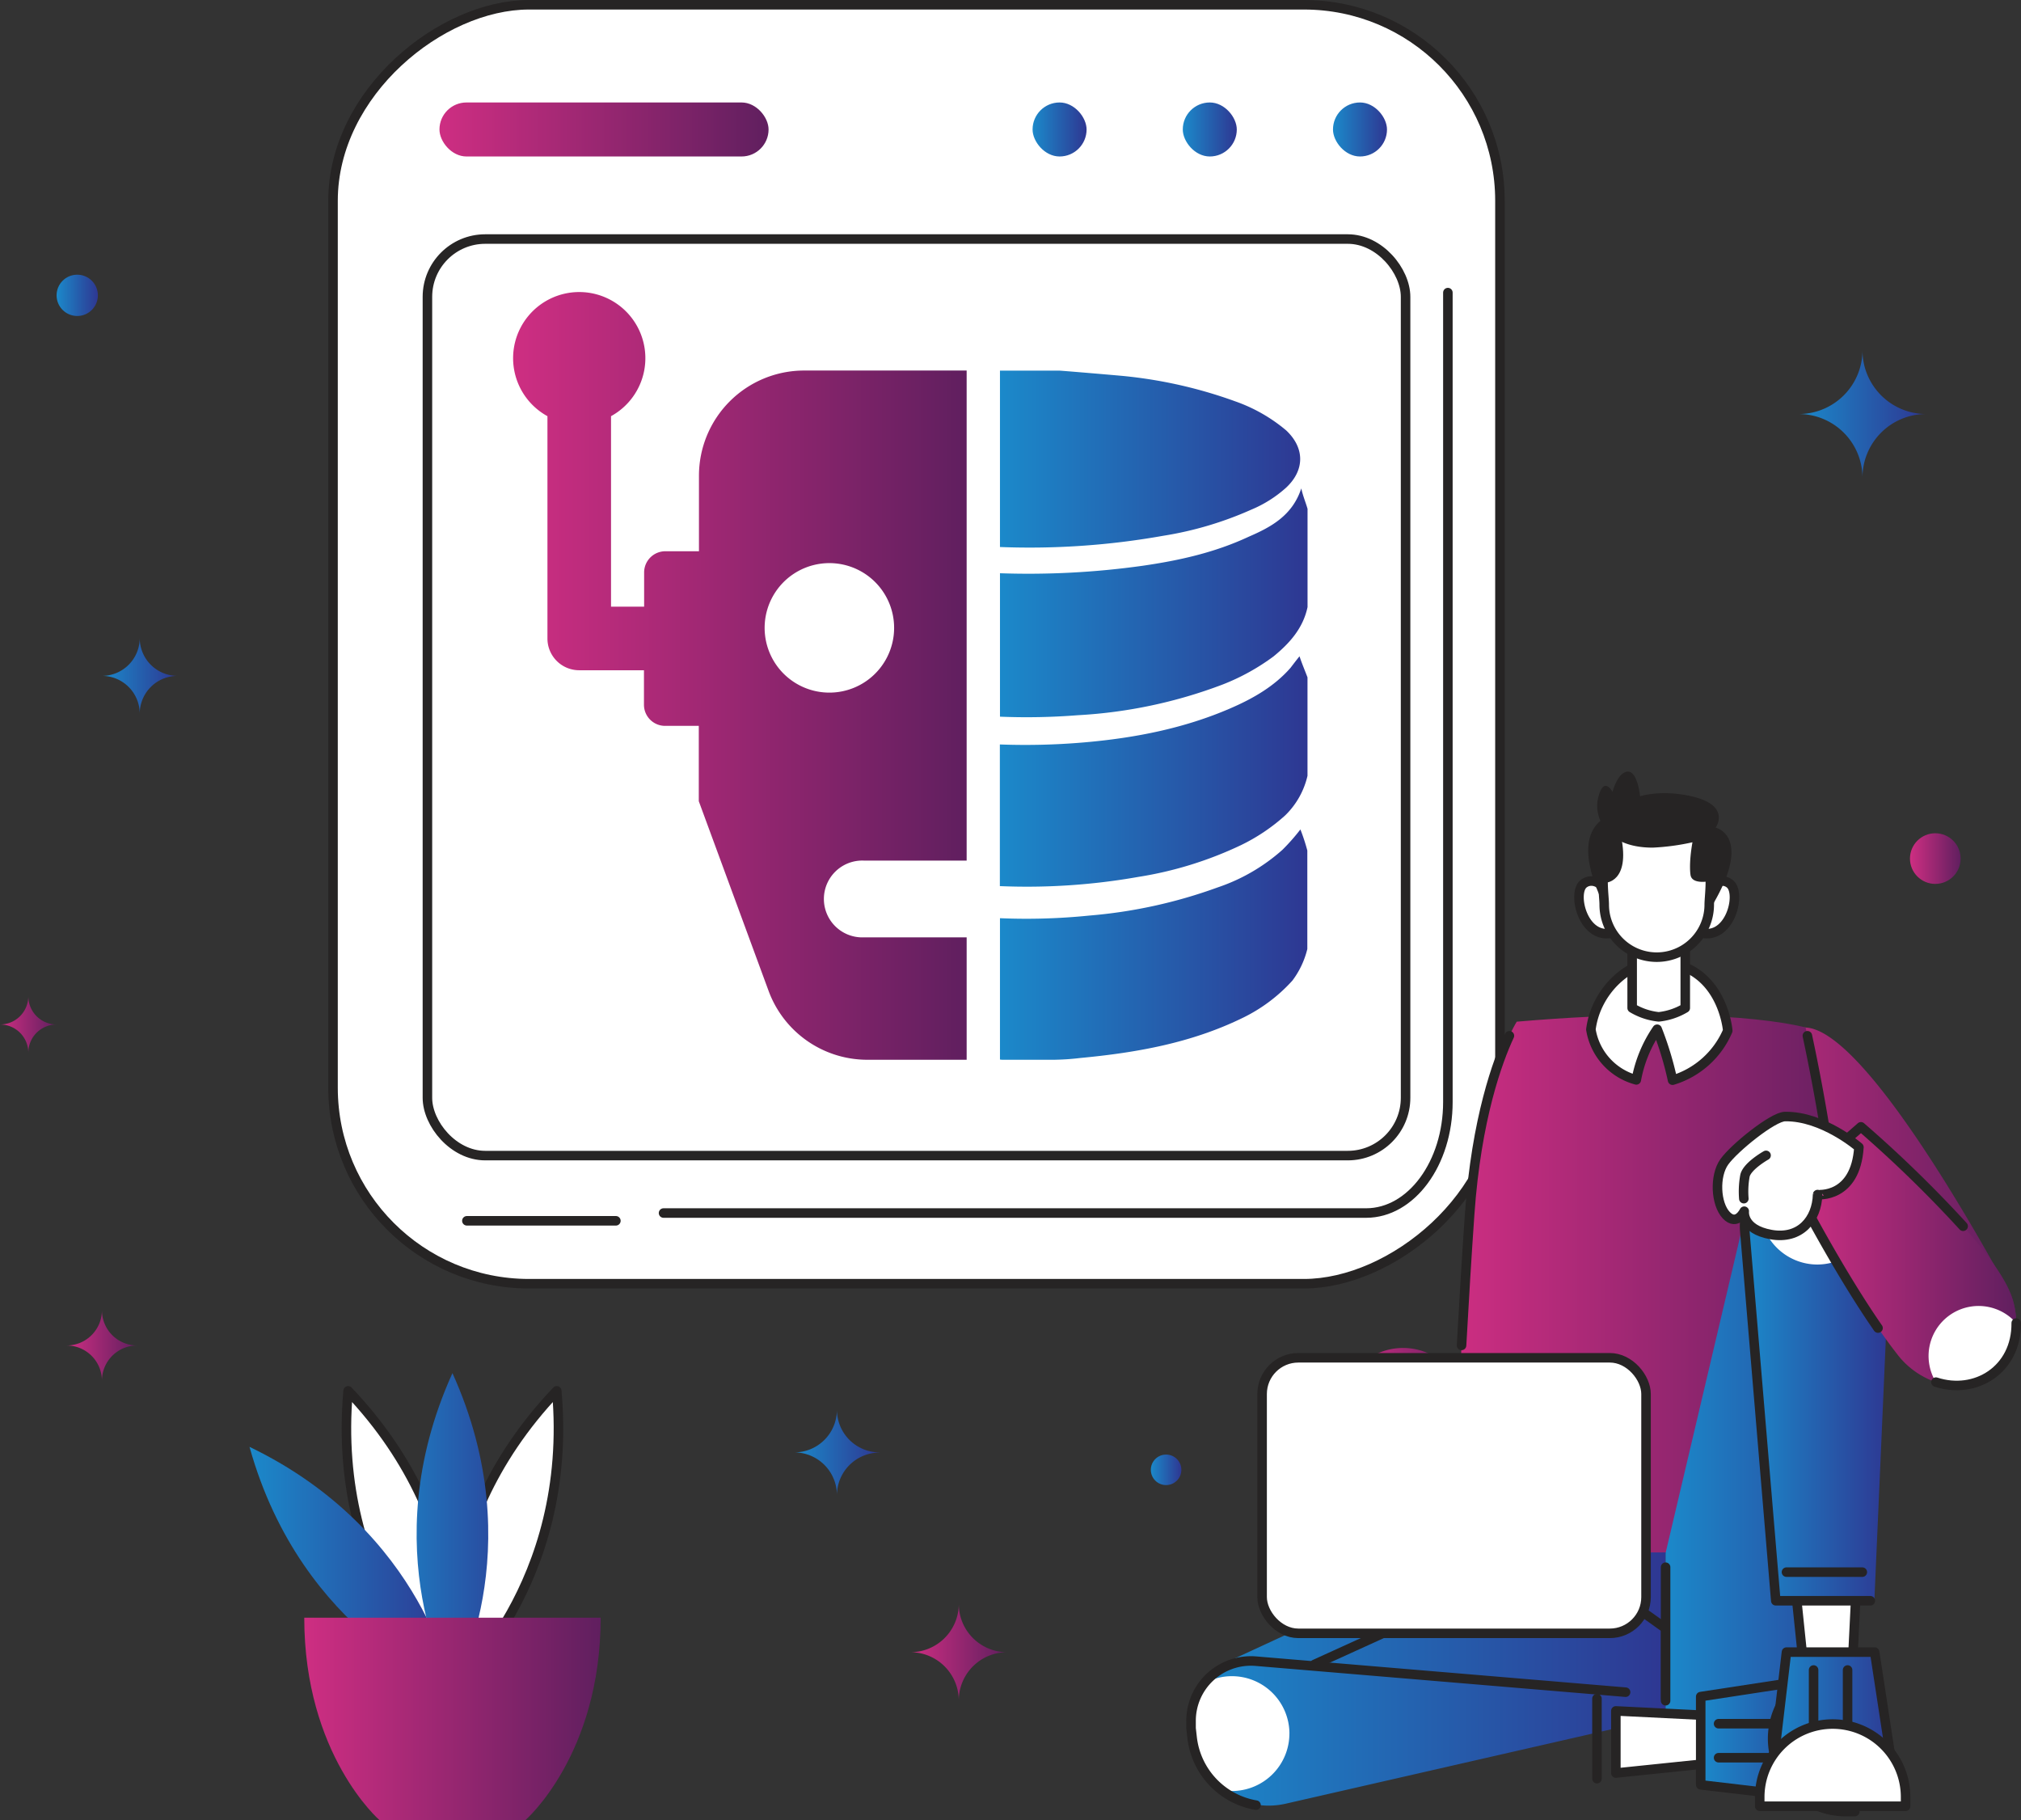 <svg id="Data_Science_AI" data-name="Data Science &amp; AI" xmlns="http://www.w3.org/2000/svg" xmlns:xlink="http://www.w3.org/1999/xlink" width="424.175" height="381.926" viewBox="0 0 424.175 381.926">
  <rect x="0" y="0" width="424.175" height="381.926" fill="#333333" stroke="none"/>
  <defs>
    <linearGradient id="linear-gradient" y1="0.5" x2="1" y2="0.5" gradientUnits="objectBoundingBox">
      <stop offset="0" stop-color="#ce2e82"/>
      <stop offset="1" stop-color="#601f5f"/>
    </linearGradient>
    <linearGradient id="linear-gradient-2" y1="0.5" x2="1" y2="0.5" gradientUnits="objectBoundingBox">
      <stop offset="0" stop-color="#1b89ca"/>
      <stop offset="1" stop-color="#2e3792"/>
    </linearGradient>
    <linearGradient id="linear-gradient-5" y1="0.5" x2="1" y2="0.5" xlink:href="#linear-gradient"/>
    <linearGradient id="linear-gradient-6" x1="0" y1="0.5" x2="1" y2="0.5" xlink:href="#linear-gradient-2"/>
    <linearGradient id="linear-gradient-7" x1="0" y1="0.5" x2="1.001" y2="0.5" xlink:href="#linear-gradient-2"/>
    <linearGradient id="linear-gradient-8" x1="0" y1="0.5" x2="1" y2="0.5" xlink:href="#linear-gradient-2"/>
    <linearGradient id="linear-gradient-9" x1="0" y1="0.5" x2="1" y2="0.5" xlink:href="#linear-gradient-2"/>
    <linearGradient id="linear-gradient-10" y1="0.5" x2="1" y2="0.5" xlink:href="#linear-gradient"/>
    <linearGradient id="linear-gradient-11" x1="-0.002" y1="0.499" x2="1" y2="0.499" xlink:href="#linear-gradient-2"/>
    <linearGradient id="linear-gradient-12" y1="0.499" x2="1" y2="0.499" xlink:href="#linear-gradient"/>
    <linearGradient id="linear-gradient-13" x1="0" y1="0.501" x2="1" y2="0.501" xlink:href="#linear-gradient-2"/>
    <linearGradient id="linear-gradient-14" x1="0" y1="0.502" x2="1" y2="0.502" xlink:href="#linear-gradient-2"/>
    <linearGradient id="linear-gradient-15" y1="0.5" x2="1" y2="0.5" xlink:href="#linear-gradient"/>
    <linearGradient id="linear-gradient-16" x1="0" y1="0.5" x2="1.001" y2="0.5" xlink:href="#linear-gradient-2"/>
    <linearGradient id="linear-gradient-17" x1="0" y1="0.5" x2="1.001" y2="0.5" xlink:href="#linear-gradient-2"/>
    <linearGradient id="linear-gradient-18" y1="0.5" x2="1" y2="0.5" xlink:href="#linear-gradient"/>
    <linearGradient id="linear-gradient-19" y1="0.5" x2="1" y2="0.5" xlink:href="#linear-gradient"/>
    <linearGradient id="linear-gradient-21" y1="0.5" x2="1" y2="0.5" xlink:href="#linear-gradient"/>
    <linearGradient id="linear-gradient-22" x1="0" y1="0.5" x2="1" y2="0.5" xlink:href="#linear-gradient-2"/>
    <linearGradient id="linear-gradient-23" y1="0.5" x2="1" y2="0.5" xlink:href="#linear-gradient"/>
    <linearGradient id="linear-gradient-24" x1="0" y1="0.5" x2="1" y2="0.5" xlink:href="#linear-gradient-2"/>
    <linearGradient id="linear-gradient-27" x1="-0.001" y1="0.5" x2="1" y2="0.5" xlink:href="#linear-gradient-2"/>
    <linearGradient id="linear-gradient-29" y1="0.499" x2="1" y2="0.499" xlink:href="#linear-gradient"/>
    <linearGradient id="linear-gradient-30" x1="0" y1="0.5" x2="1" y2="0.5" xlink:href="#linear-gradient-2"/>
    <linearGradient id="linear-gradient-32" x1="0" y1="0.5" x2="1" y2="0.5" xlink:href="#linear-gradient-2"/>
  </defs>
  <g id="EXPLORER" transform="translate(69.896 1)">
    <rect id="Rectangle_80" data-name="Rectangle 80" width="268.389" height="244.918" rx="41.13" transform="translate(244.918) rotate(90)" fill="#fff" stroke="#262424" stroke-linecap="round" stroke-linejoin="round" stroke-width="2"/>
    <rect id="Rectangle_81" data-name="Rectangle 81" width="69.072" height="11.335" rx="5.668" transform="translate(22.341 20.504)" fill="url(#linear-gradient)"/>
    <rect id="Rectangle_82" data-name="Rectangle 82" width="11.335" height="11.335" rx="5.668" transform="translate(209.876 20.504)" fill="url(#linear-gradient-2)"/>
    <rect id="Rectangle_83" data-name="Rectangle 83" width="11.335" height="11.335" rx="5.668" transform="translate(178.35 20.504)" fill="url(#linear-gradient-2)"/>
    <rect id="Rectangle_84" data-name="Rectangle 84" width="11.335" height="11.335" rx="5.668" transform="translate(146.825 20.504)" fill="url(#linear-gradient-2)"/>
    <line id="Line_62" data-name="Line 62" x1="31.274" transform="translate(28.095 255.186)" fill="none" stroke="#262424" stroke-linecap="round" stroke-linejoin="round" stroke-width="2"/>
    <path id="Path_2257" data-name="Path 2257" d="M377.151,122.54V292.4c0,12.842-7.693,23.291-17.16,23.291H212.53" transform="translate(-143.16 -62.135)" fill="none" stroke="#262424" stroke-linecap="round" stroke-linejoin="round" stroke-width="2"/>
    <rect id="Rectangle_85" data-name="Rectangle 85" width="205.299" height="192.339" rx="12.13" transform="translate(19.813 49.164)" fill="none" stroke="#272525" stroke-miterlimit="10" stroke-width="2"/>
  </g>
  <g id="AI_DATA" data-name="AI DATA" transform="translate(107.692 61.285)">
    <path id="Path_2258" data-name="Path 2258" d="M211.316,160.933v15.849h-7.065a4.451,4.451,0,0,0-4.443,4.443v7.191h-6.947v-39.98a13.879,13.879,0,1,0-13.345,0v46.652a6.657,6.657,0,0,0,6.657,6.665h13.6v7.238a4.435,4.435,0,0,0,4.443,4.435h7.065v15.81l14.656,39.823a22.082,22.082,0,0,0,20.7,14.436h20.865V257.809h-21.65a8.062,8.062,0,1,1,0-16.116H267.5V138.859H233.366a22.074,22.074,0,0,0-22.05,22.074Zm40.961,31.926a13.588,13.588,0,1,1-3.98-9.608A13.588,13.588,0,0,1,252.277,192.858Z" transform="translate(-172.308 -122.387)" fill="url(#linear-gradient-5)"/>
    <path id="Path_2259" data-name="Path 2259" d="M365.344,219.76c-.746.926-1.311,1.664-1.868,2.4-3.368,3.87-7.85,6.453-12.56,8.486-9.726,4.239-20.2,6.28-30.858,7.191a143.658,143.658,0,0,1-17.607.424V267.99a134.235,134.235,0,0,0,29.045-1.931A78.5,78.5,0,0,0,353,259.418a39.5,39.5,0,0,0,9.349-6.28,16.83,16.83,0,0,0,4.671-8.3V224.187C366.466,222.712,365.9,221.424,365.344,219.76Z" transform="translate(-200.29 -143.323)" fill="url(#linear-gradient-6)"/>
    <path id="Path_2260" data-name="Path 2260" d="M365.538,266.05a43.775,43.775,0,0,1-3.744,4.247,39.162,39.162,0,0,1-13.651,7.928,103.515,103.515,0,0,1-26.933,5.9,130.535,130.535,0,0,1-18.73.549v29.657a2.6,2.6,0,0,0,.408.047h11.217a51.017,51.017,0,0,0,5.236-.369c11.775-1.107,23.189-3.14,33.849-8.305a34.106,34.106,0,0,0,10.66-7.928,18.1,18.1,0,0,0,3.14-6.641V270.477A40.819,40.819,0,0,0,365.538,266.05Z" transform="translate(-200.296 -153.276)" fill="url(#linear-gradient-7)"/>
    <path id="Path_2261" data-name="Path 2261" d="M367.022,179.127c-.369-1.3-.934-2.583-1.3-4.247-1.876,5.715-6.358,8.117-11.037,10.142-7.1,3.321-14.585,4.985-22.255,6.092a172.557,172.557,0,0,1-29.947,1.57v30.1a136.3,136.3,0,0,0,16.3-.306,100.908,100.908,0,0,0,30.481-6.461,45.857,45.857,0,0,0,10.66-5.9c3.368-2.763,6.178-5.9,7.112-10.331V179.127Z" transform="translate(-200.296 -133.674)" fill="url(#linear-gradient-8)"/>
    <path id="Path_2262" data-name="Path 2262" d="M362.548,155.934a34.03,34.03,0,0,0-10.66-6.084,96.311,96.311,0,0,0-23.754-5.354c-4.113-.369-12.905-1.107-13.274-1.107H302.48v37.02a160.022,160.022,0,0,0,34.249-2.355,73.553,73.553,0,0,0,18.518-5.495,25.654,25.654,0,0,0,7.293-4.608C366.473,164.279,366.473,159.624,362.548,155.934Z" transform="translate(-200.296 -126.903)" fill="url(#linear-gradient-9)"/>
  </g>
  <g id="ORNAMENT" transform="translate(0 57.645)">
    <path id="Path_2263" data-name="Path 2263" d="M298.838,483.2a10.142,10.142,0,0,0-10.15,10.158A10.158,10.158,0,0,0,278.53,483.2,10.142,10.142,0,0,0,288.688,473a10.134,10.134,0,0,0,10.15,10.2Z" transform="translate(-87.455 -194.131)" fill="url(#linear-gradient-10)"/>
    <path id="Path_2264" data-name="Path 2264" d="M542.78,151.345a13.345,13.345,0,0,0-13.345,13.345,13.384,13.384,0,0,0-13.345-13.345A13.4,13.4,0,0,0,529.435,138a13.384,13.384,0,0,0,13.345,13.345Z" transform="translate(-138.532 -122.104)" fill="url(#linear-gradient-11)"/>
    <path id="Path_2265" data-name="Path 2265" d="M67.743,401.972a7.395,7.395,0,0,0-7.4,7.4,7.41,7.41,0,0,0-7.41-7.4,7.41,7.41,0,0,0,7.41-7.4,7.395,7.395,0,0,0,7.4,7.4Z" transform="translate(-38.949 -177.268)" fill="url(#linear-gradient-12)"/>
    <path id="Path_2266" data-name="Path 2266" d="M78.243,222.824a7.936,7.936,0,0,0-7.936,7.936,7.936,7.936,0,0,0-7.936-7.936,7.944,7.944,0,0,0,7.936-7.944,7.944,7.944,0,0,0,7.936,7.944Z" transform="translate(-40.979 -138.634)" fill="url(#linear-gradient-13)"/>
    <path id="Path_2267" data-name="Path 2267" d="M265.4,430.158a8.98,8.98,0,0,0-8.965,8.933,8.965,8.965,0,0,0-8.957-8.965,8.949,8.949,0,0,0,8.957-8.957,8.965,8.965,0,0,0,8.965,8.957Z" transform="translate(-80.779 -182.987)" fill="url(#linear-gradient-14)"/>
    <path id="Path_2268" data-name="Path 2268" d="M47,316.562a5.927,5.927,0,0,0-5.935,5.935,5.935,5.935,0,0,0-5.942-5.935,5.95,5.95,0,0,0,5.942-5.942A5.935,5.935,0,0,0,47,316.562Z" transform="translate(-35.12 -159.218)" fill="url(#linear-gradient-15)"/>
    <circle id="Ellipse_198" data-name="Ellipse 198" cx="3.203" cy="3.203" r="3.203" transform="translate(241.542 247.595)" fill="url(#linear-gradient-16)"/>
    <circle id="Ellipse_199" data-name="Ellipse 199" cx="4.333" cy="4.333" r="4.333" transform="translate(11.877)" fill="url(#linear-gradient-17)"/>
    <circle id="Ellipse_200" data-name="Ellipse 200" cx="5.314" cy="5.314" r="5.314" transform="translate(400.872 117.215)" fill="url(#linear-gradient-18)"/>
  </g>
  <g id="LEFT_UPPER_ARM" data-name="LEFT UPPER ARM" transform="translate(365.394 215.603)">
    <path id="Path_2269" data-name="Path 2269" d="M514.163,318.994c11.335.479,32.97,37.68,42.555,55.185a13.078,13.078,0,0,1-2.426,15.739h0a13.078,13.078,0,0,1-19.319-1.4l-30.787-39.25S491.367,318.02,514.163,318.994Z" transform="translate(-500.594 -318.972)" fill="url(#linear-gradient-19)"/>
  </g>
  <g id="RIGHT_UPPER_ARM" data-name="RIGHT UPPER ARM" transform="translate(282.19 214.188)">
    <path id="Path_2270" data-name="Path 2270" d="M427.884,318.041c-14.193,4.325-32.915,76.772-32.915,76.772-3.485,19.5,18.761,21.98,24.421,8.949l25.763-58.874S449.707,311.4,427.884,318.041Z" transform="translate(-394.601 -317.17)" fill="url(#linear-gradient-18)"/>
  </g>
  <g id="RIGHT_ARM" data-name="RIGHT ARM" transform="translate(282.558 282.87)">
    <path id="Path_2271" data-name="Path 2271" d="M395.07,413.625l1,47.641h21.108l2.316-38.692C422.78,401.866,399.042,399.433,395.07,413.625Z" transform="translate(-395.07 -404.663)" fill="url(#linear-gradient-21)"/>
  </g>
  <g id="RIGHT_THIGH" data-name="RIGHT THIGH" transform="translate(249.989 319.621)">
    <path id="Path_2272" data-name="Path 2272" d="M417.737,454.463,363,479.763a16.249,16.249,0,0,0-9.42,14.75h0a16.257,16.257,0,0,0,19.876,15.849l79.732-18.22V451.48H417.361Z" transform="translate(-353.58 -451.48)" fill="url(#linear-gradient-22)"/>
    <path id="Path_2273" data-name="Path 2273" d="M471,451.48v13.031a7.308,7.308,0,0,0,3.054,5.943l4.4,3.14V488.32" transform="translate(-378.826 -451.48)" fill="none" stroke="#262424" stroke-linecap="round" stroke-linejoin="round" stroke-width="2"/>
    <path id="Path_2274" data-name="Path 2274" d="M351.47,436.9l47.94-21.815V408.56" transform="translate(-325.557 -407.249)" fill="none" stroke="#262424" stroke-linecap="round" stroke-linejoin="round" stroke-width="2"/>
  </g>
  <g id="BODY" transform="translate(304.664 201.804)">
    <path id="Path_2275" data-name="Path 2275" d="M497.53,318.281s-17.058-4.977-60.625-1.225c0,0-7.928,12.426-9.883,40.4-2.19,31.3-3.792,70.979-3.792,70.979h83.209S510.922,379.511,497.53,318.281Z" transform="translate(-423.23 -304.46)" fill="url(#linear-gradient-23)"/>
    <path id="Path_2276" data-name="Path 2276" d="M435.94,321.2c-2.41,5.165-6.932,17.27-8.344,37.452-.62,8.87-1.193,18.408-1.7,27.53" transform="translate(-423.804 -305.652)" fill="none" stroke="#262424" stroke-linecap="round" stroke-linejoin="round" stroke-width="2"/>
    <path id="Path_2277" data-name="Path 2277" d="M525.087,363.119A418.322,418.322,0,0,0,518.36,321.2" transform="translate(-443.684 -305.652)" fill="none" stroke="#262424" stroke-linecap="round" stroke-linejoin="round" stroke-width="2"/>
    <path id="Path_2278" data-name="Path 2278" d="M489.2,315.89a18.361,18.361,0,0,1-11.579,10.378,68.7,68.7,0,0,0-3.234-10.692,27.577,27.577,0,0,0-4.38,10.629,13.125,13.125,0,0,1-9.53-10.574c1.044-8.235,8.133-14.436,14.208-14.232C488.127,301.87,489.2,315.89,489.2,315.89Z" transform="translate(-431.239 -301.394)" fill="#fff" stroke="#262424" stroke-linecap="round" stroke-linejoin="round" stroke-width="2"/>
  </g>
  <g id="LEFT_THIGH" data-name="LEFT THIGH" transform="translate(349.581 245.101)">
    <path id="Path_2279" data-name="Path 2279" d="M480.45,471.732h16.006a22.2,22.2,0,0,0,22.059-19.682l8.917-78.073a15.7,15.7,0,0,0-15.559-17.427h0a15.646,15.646,0,0,0-15.151,11.731L480.45,437.357Z" transform="translate(-480.45 -356.55)" fill="url(#linear-gradient-24)"/>
    <line id="Line_63" data-name="Line 63" y2="28.024" transform="translate(0 83.774)" fill="none" stroke="#262424" stroke-linecap="round" stroke-linejoin="round" stroke-width="2"/>
  </g>
  <g id="RIGHT_CALF" data-name="RIGHT CALF" transform="translate(249.981 348.528)">
    <path id="Path_2280" data-name="Path 2280" d="M454.418,458.207v9.616l-22.388,2.316V457.1Z" transform="translate(-342.87 -446.593)" fill="#fff" stroke="#262424" stroke-linecap="round" stroke-linejoin="round" stroke-width="2"/>
    <path id="Path_2281" data-name="Path 2281" d="M454.72,470.524V452.006l30.191-4.616v26.674Z" transform="translate(-347.749 -444.505)" fill="url(#linear-gradient-2)"/>
    <path id="Path_2282" data-name="Path 2282" d="M454.72,470.524V452.006l30.191-4.616v26.674Z" transform="translate(-347.749 -444.505)" fill="none" stroke="#262424" stroke-linecap="round" stroke-linejoin="round" stroke-width="2"/>
    <line id="Line_64" data-name="Line 64" x2="15.111" transform="translate(110.723 20.328)" fill="none" stroke="#262424" stroke-linecap="round" stroke-linejoin="round" stroke-width="2"/>
    <line id="Line_65" data-name="Line 65" x2="15.111" transform="translate(110.723 13.192)" fill="none" stroke="#262424" stroke-linecap="round" stroke-linejoin="round" stroke-width="2"/>
    <path id="Path_2283" data-name="Path 2283" d="M15.307,0h0A15.307,15.307,0,0,1,30.615,15.307v1.939H0V15.307A15.307,15.307,0,0,1,15.307,0Z" transform="translate(122.066 31.632) rotate(-90)" fill="#fff" stroke="#262424" stroke-linecap="round" stroke-linejoin="round" stroke-width="2"/>
    <path id="Path_2284" data-name="Path 2284" d="M444.778,494.84v20.7l-74.15,3.25a16.242,16.242,0,0,1-16.83-14.358l-.228-2v-1.57a12.56,12.56,0,0,1,13.6-12.513Z" transform="translate(-353.57 -488.305)" fill="url(#linear-gradient-8)"/>
    <path id="Path_2285" data-name="Path 2285" d="M374.215,504.436A12.065,12.065,0,0,1,362.15,516.5a11.424,11.424,0,0,1-2.151-.2,16.155,16.155,0,0,1-6.2-10.99l-.228-2v-1.57a12.419,12.419,0,0,1,2.8-7.851,11.916,11.916,0,0,1,5.785-1.483,12.073,12.073,0,0,1,12.065,12.026Z" transform="translate(-353.57 -489.187)" fill="#fff"/>
    <path id="Path_2286" data-name="Path 2286" d="M367.2,518.592a16.257,16.257,0,0,1-13.4-14.13l-.228-2v-1.57a12.56,12.56,0,0,1,13.6-12.513l77.6,6.508" transform="translate(-353.57 -488.311)" fill="none" stroke="#262424" stroke-linecap="round" stroke-linejoin="round" stroke-width="2"/>
    <line id="Line_66" data-name="Line 66" y2="16.791" transform="translate(85.195 7.933)" fill="none" stroke="#262424" stroke-linecap="round" stroke-linejoin="round" stroke-width="2"/>
  </g>
  <g id="LEFT_CALF" data-name="LEFT CALF" transform="translate(366.156 244.717)">
    <path id="Path_2287" data-name="Path 2287" d="M491.742,444.248h-9.616L479.81,421.86h13.039Z" transform="translate(-469.318 -335.205)" fill="#fff" stroke="#262424" stroke-linecap="round" stroke-linejoin="round" stroke-width="2"/>
    <path id="Path_2288" data-name="Path 2288" d="M508.1,447.268H528.81l3.25-74.15a16.241,16.241,0,0,0-14.357-16.83l-2-.228h-1.57a12.56,12.56,0,0,0-12.513,13.6Z" transform="translate(-501.567 -356.06)" fill="url(#linear-gradient-27)"/>
    <path id="Path_2289" data-name="Path 2289" d="M517.7,376.707a12.065,12.065,0,0,0,12.057-12.058,11.423,11.423,0,0,0-.2-2.151,16.155,16.155,0,0,0-10.99-6.2l-2-.228H515a12.419,12.419,0,0,0-7.851,2.8,11.916,11.916,0,0,0-1.483,5.784A12.073,12.073,0,0,0,517.7,376.707Z" transform="translate(-502.447 -356.062)" fill="#fff"/>
    <path id="Path_2290" data-name="Path 2290" d="M528.682,362.489a16.156,16.156,0,0,0-10.99-6.2l-2-.228h-1.57a12.56,12.56,0,0,0-12.513,13.6l6.508,77.6H527.96" transform="translate(-501.565 -356.06)" fill="none" stroke="#262424" stroke-linecap="round" stroke-linejoin="round" stroke-width="2"/>
    <line id="Line_67" data-name="Line 67" x2="15.92" transform="translate(8.796 85.195)" fill="none" stroke="#262424" stroke-linecap="round" stroke-linejoin="round" stroke-width="2"/>
    <path id="Path_2291" data-name="Path 2291" d="M476.678,441.38h18.51l4.616,30.191H473.13Z" transform="translate(-467.882 -339.402)" fill="url(#linear-gradient-2)"/>
    <path id="Path_2292" data-name="Path 2292" d="M476.678,441.38h18.51l4.616,30.191H473.13Z" transform="translate(-467.882 -339.402)" fill="none" stroke="#262424" stroke-linecap="round" stroke-linejoin="round" stroke-width="2"/>
    <line id="Line_68" data-name="Line 68" y2="15.111" transform="translate(14.487 105.731)" fill="none" stroke="#262424" stroke-linecap="round" stroke-linejoin="round" stroke-width="2"/>
    <line id="Line_69" data-name="Line 69" y2="15.111" transform="translate(21.623 105.731)" fill="none" stroke="#262424" stroke-linecap="round" stroke-linejoin="round" stroke-width="2"/>
    <path id="Path_2293" data-name="Path 2293" d="M485.807,460.61h0a15.307,15.307,0,0,1,15.307,15.307v1.939H470.5v-1.939a15.307,15.307,0,0,1,15.307-15.307Z" transform="translate(-467.317 -343.536)" fill="#fff" stroke="#262424" stroke-linecap="round" stroke-linejoin="round" stroke-width="2"/>
  </g>
  <g id="NECK" transform="translate(342.563 196.51)">
    <path id="Path_2294" data-name="Path 2294" d="M482.657,309.667a13.714,13.714,0,0,1-5.573,1.86,13.557,13.557,0,0,1-5.573-1.86V294.65h11.147Z" transform="translate(-471.51 -294.65)" fill="#fff" stroke="#262424" stroke-linecap="round" stroke-linejoin="round" stroke-width="2"/>
  </g>
  <g id="HEAD" transform="translate(331.403 161.919)">
    <path id="Path_2295" data-name="Path 2295" d="M489.232,286.6c.44-3.846,2.693-6.931,5.063-6.751a2.551,2.551,0,0,1,1.421.557c2.622,2.025-.1,12.74-6.916,10.048Z" transform="translate(-464.067 -256.874)" fill="#fff" stroke="#262424" stroke-linecap="round" stroke-linejoin="round" stroke-width="2"/>
    <path id="Path_2296" data-name="Path 2296" d="M464.756,286.6c-.432-3.846-2.685-6.931-5.063-6.751a2.575,2.575,0,0,0-1.421.557c-2.614,2.025.11,12.74,6.924,10.048Z" transform="translate(-457.293 -256.874)" fill="#fff" stroke="#262424" stroke-linecap="round" stroke-linejoin="round" stroke-width="2"/>
    <path id="Path_2297" data-name="Path 2297" d="M486.015,281.437a11.021,11.021,0,0,1-22.043,0c0-3.415-2.881-17.207,10.99-17.207S486.015,278.022,486.015,281.437Z" transform="translate(-458.675 -253.518)" fill="#fff" stroke="#262424" stroke-linecap="round" stroke-linejoin="round" stroke-width="2"/>
    <path id="Path_2298" data-name="Path 2298" d="M486.306,278.676l-1.075.094.691-5.22s-3.839.856-4.168-1.256c0,0-.424-2.174.4-6.877a48.1,48.1,0,0,1-8.344,1.123c-10.2,0-12.285-6.743-11.5-10.2v-.071c1.2-5.063,3.069-1.413,3.069-1.413s1.013-4.074,3.14-4.262,2.645,5.173,2.645,5.173,4.459-1.523,11.076.071c8.078,1.939,4.781,6.508,4.781,6.508S494.949,264.091,486.306,278.676Z" transform="translate(-458.339 -250.584)" fill="#262424"/>
    <path id="Path_2299" data-name="Path 2299" d="M464.846,262c-6.4,2.229-6.421,9.42-1.978,18.62h1.185l-.738-4.247s5.322-.039,3.344-9.718Z" transform="translate(-457.822 -253.038)" fill="#262424"/>
  </g>
  <g id="LAPTOP" transform="translate(264.896 284.932)">
    <rect id="Rectangle_86" data-name="Rectangle 86" width="80.58" height="57.823" rx="7.6" fill="#fff" stroke="#262424" stroke-linecap="round" stroke-linejoin="round" stroke-width="2"/>
  </g>
  <g id="LEFT_ARM" data-name="LEFT ARM" transform="translate(360.47 234.306)">
    <path id="Path_2300" data-name="Path 2300" d="M561.431,386.729h0c.086,9.828-8.58,15.1-16.854,12.4a17.2,17.2,0,0,1-8.2-5.958c-10.2-13.039-21.572-35.325-21.572-35.325l14.051-12.269s28.99,24.814,31.965,36.651A19.074,19.074,0,0,1,561.431,386.729Z" transform="translate(-498.727 -343.395)" fill="url(#linear-gradient-29)"/>
    <path id="Path_2301" data-name="Path 2301" d="M569.151,397.006h0c.086,9.828-8.58,15.1-16.854,12.4a10.5,10.5,0,0,1,16.854-12.4Z" transform="translate(-506.447 -353.672)" fill="#fff"/>
    <path id="Path_2302" data-name="Path 2302" d="M569.584,398h0c.086,9.828-8.58,15.1-16.854,12.4" transform="translate(-506.88 -354.666)" fill="none" stroke="#262424" stroke-linecap="round" stroke-linejoin="round" stroke-width="2"/>
    <path id="Path_2303" data-name="Path 2303" d="M550.277,366.407a258.587,258.587,0,0,0-21.446-20.857L514.78,357.827s8.635,16.956,17.639,29.948" transform="translate(-498.72 -343.389)" fill="none" stroke="#262424" stroke-linecap="round" stroke-linejoin="round" stroke-width="2"/>
    <path id="Path_2304" data-name="Path 2304" d="M524.009,349.236s-7.56-6.578-15.527-6.437c-2.528.039-10.637,6.57-12.733,9.514s-1.821,8.808.416,11.186,3.776-.84,3.776-.84-.557,3.784,5.6,4.9,9.655-3.219,9.8-8.392C515.335,359.19,523.31,360.03,524.009,349.236Z" transform="translate(-494.322 -342.797)" fill="#fff" stroke="#262424" stroke-linecap="round" stroke-linejoin="round" stroke-width="2"/>
    <path id="Path_2305" data-name="Path 2305" d="M501.353,362.262a18.424,18.424,0,0,1,.236-4.812c.471-2.057,4.427-4.27,4.427-4.27" transform="translate(-495.82 -345.03)" fill="none" stroke="#262424" stroke-linecap="round" stroke-linejoin="round" stroke-width="2"/>
  </g>
  <g id="PLANT" transform="translate(52.367 288.15)">
    <path id="Path_2306" data-name="Path 2306" d="M150,478.755S124.46,456.963,128.1,416.12C156.4,445.8,150,478.755,150,478.755Z" transform="translate(-107.402 -412.407)" fill="#fff" stroke="#262424" stroke-linecap="round" stroke-linejoin="round" stroke-width="2"/>
    <path id="Path_2307" data-name="Path 2307" d="M144.424,481.975S112.836,470.609,101.83,431.1C138.78,448.88,144.424,481.975,144.424,481.975Z" transform="translate(-101.83 -415.628)" fill="url(#linear-gradient-30)"/>
    <path id="Path_2308" data-name="Path 2308" d="M155.92,478.755s25.544-21.791,21.893-62.635C149.522,445.8,155.92,478.755,155.92,478.755Z" transform="translate(-113.326 -412.407)" fill="#fff" stroke="#262424" stroke-linecap="round" stroke-linejoin="round" stroke-width="2"/>
    <path id="Path_2309" data-name="Path 2309" d="M156.09,481.975s31.588-11.367,42.6-50.875C161.734,448.88,156.09,481.975,156.09,481.975Z" transform="translate(-113.496 -415.628)" fill="url(#linear-gradient-30)"/>
    <path id="Path_2310" data-name="Path 2310" d="M154.031,477.738s-16.917-29,0-66.348C170.947,448.763,154.031,477.738,154.031,477.738Z" transform="translate(-111.437 -411.39)" fill="url(#linear-gradient-32)"/>
    <path id="Path_2311" data-name="Path 2311" d="M178.681,476.77c0,28.786-15.771,42.452-15.771,42.452H132.233S116.47,505.556,116.47,476.77Z" transform="translate(-104.978 -425.447)" fill="url(#linear-gradient-18)"/>
  </g>
</svg>
